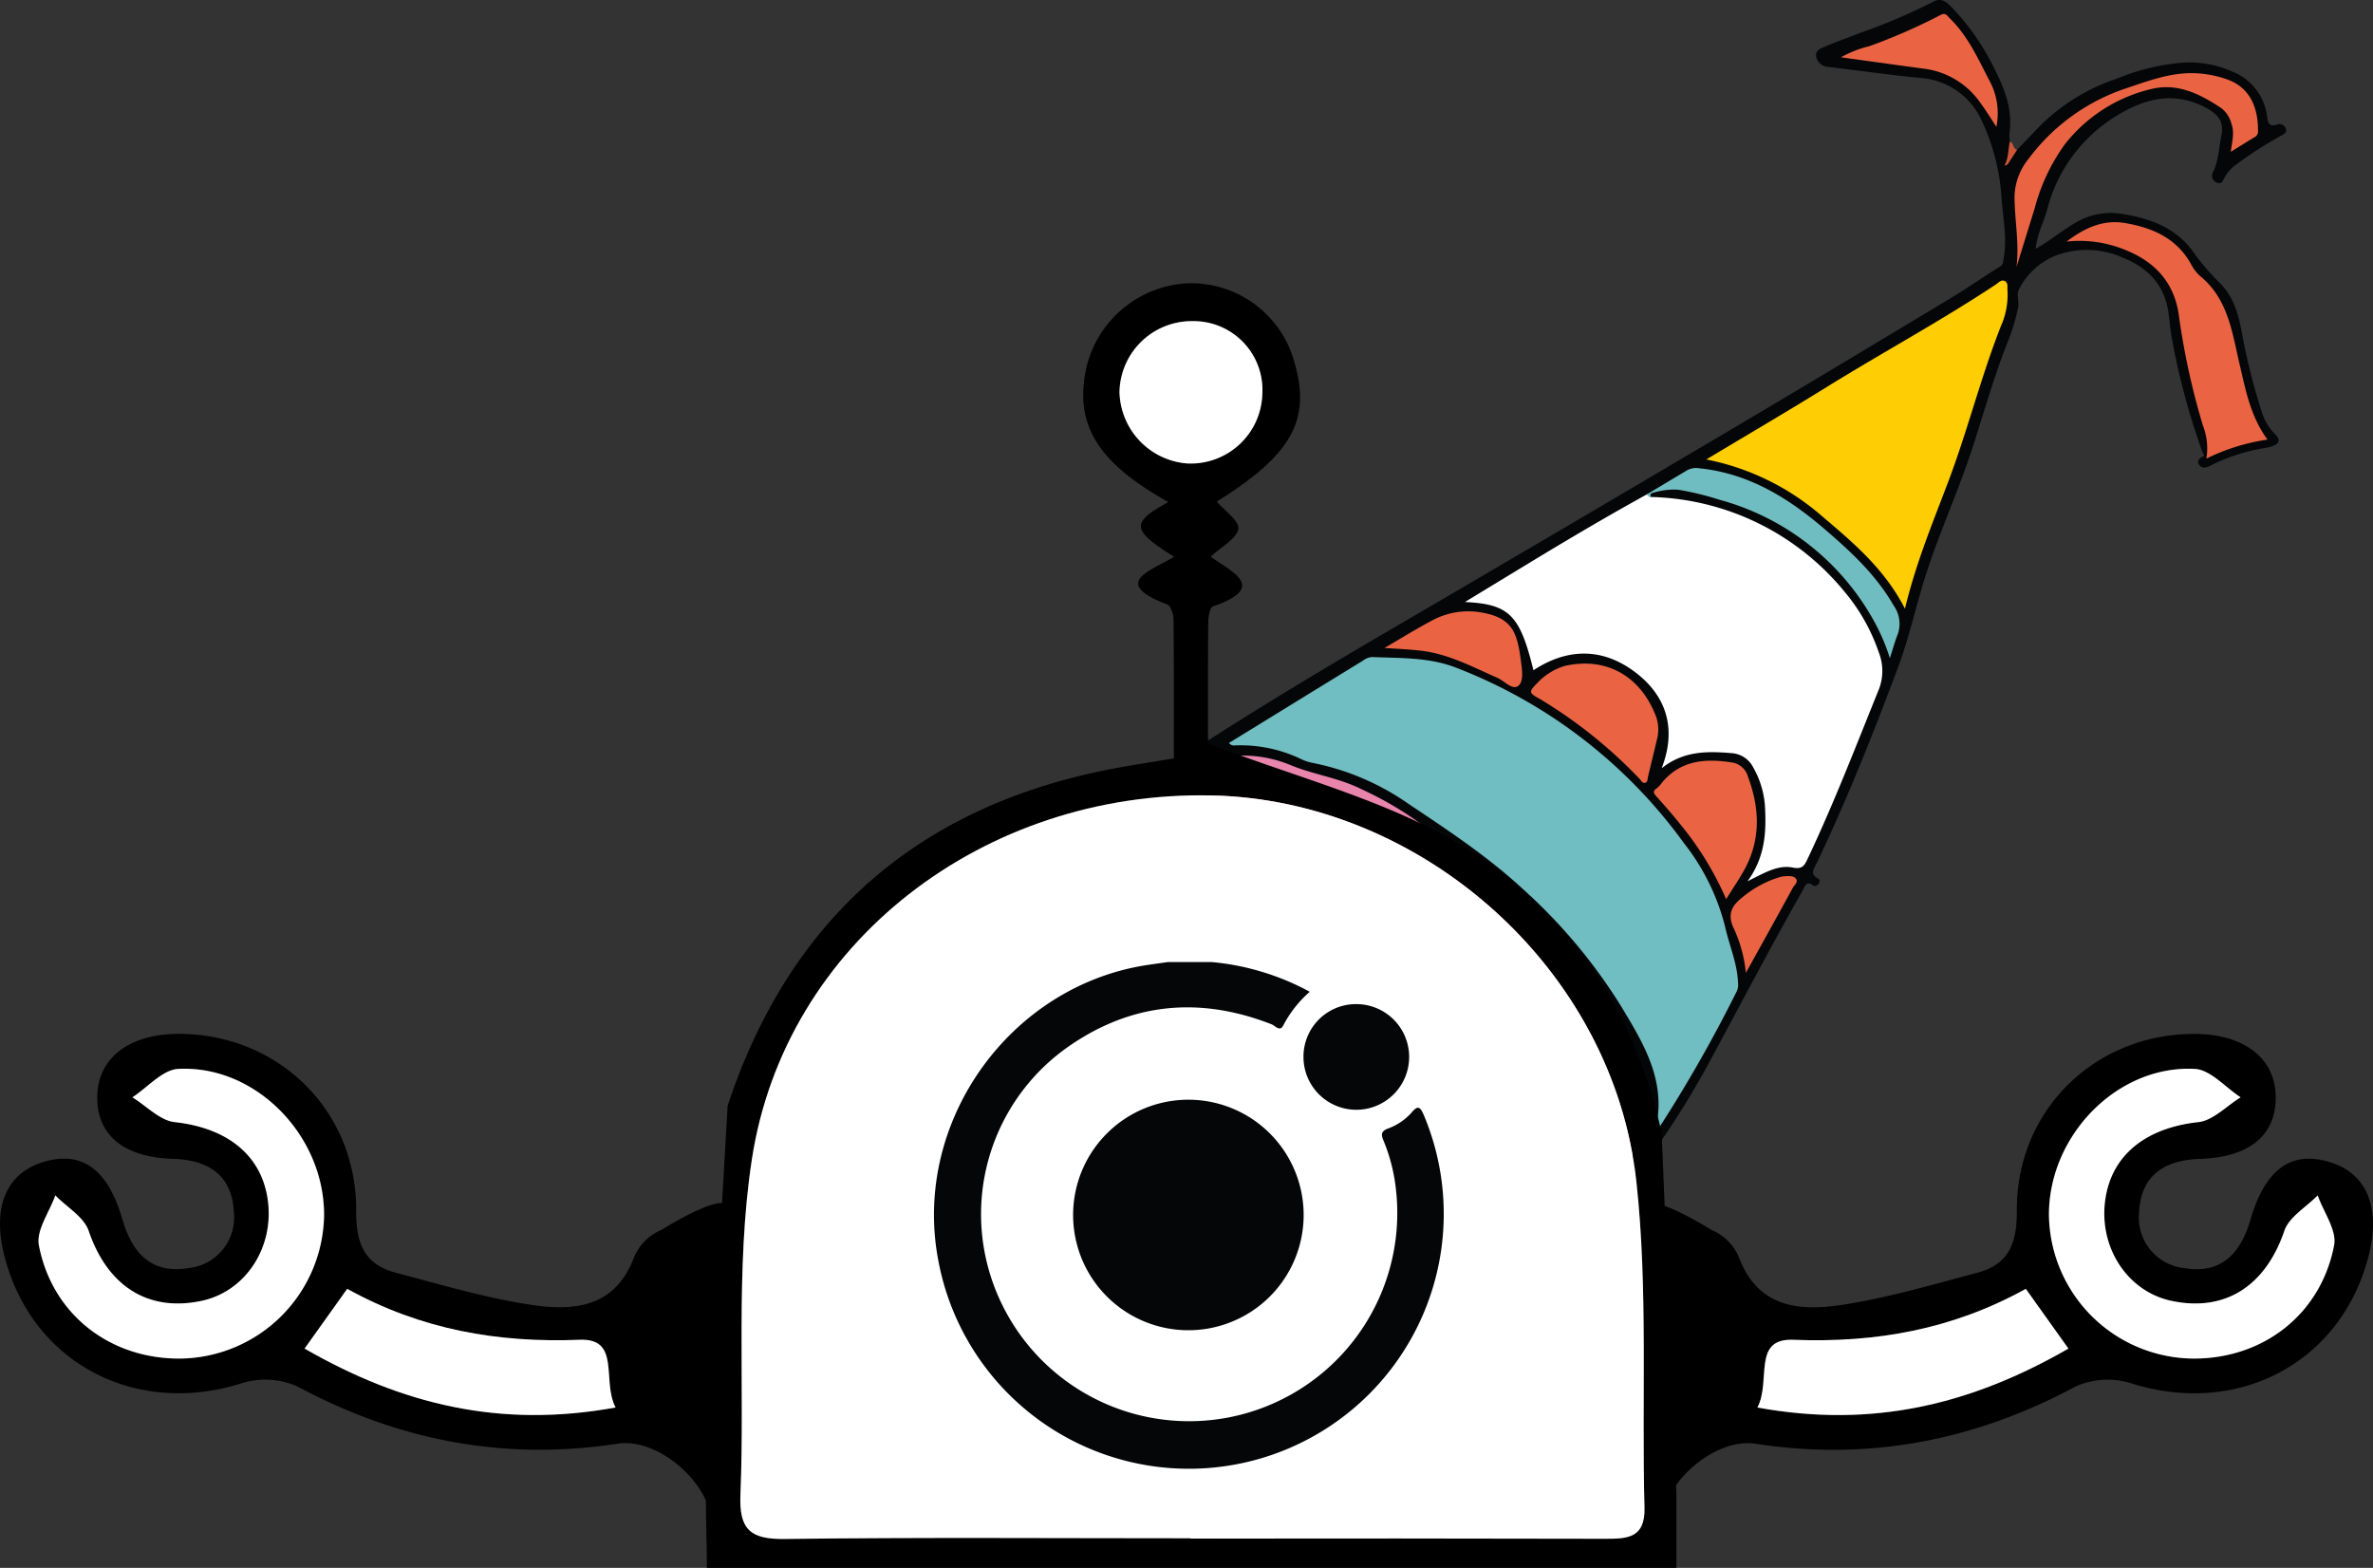 <svg xmlns="http://www.w3.org/2000/svg" viewBox="0 0 1350.53 892.35"><rect x="0" y="0" width="1350.53" height="892.35" fill="#333333" stroke="none"/><defs><style>.cls-1{fill:#050607;}.cls-2{fill:#cf5538;}.cls-3{fill:#e984ad;}.cls-4{fill:#70bdc2;}.cls-5{fill:#fff;}.cls-6{fill:#ffcd03;}.cls-7{fill:#ea6444;}.cls-8{fill:#70bdc1;}</style></defs><g id="Calque_2" data-name="Calque 2"><g id="Calque_1-2" data-name="Calque 1"><g id="Groupe_7" data-name="Groupe 7"><path id="Tracé_67" data-name="Tracé 67" class="cls-1" d="M1148,85.26c3.87-4.07,7.78-8.1,11.62-12.2a112.11,112.11,0,0,1,45.19-28.3,121.78,121.78,0,0,1,39.33-9.21,60,60,0,0,1,26.3,5.19,31.5,31.5,0,0,1,19.72,24.91c.48,3.24.65,7.11,6,5.16a3.85,3.85,0,0,1,4.81,2.54l.06.26c.59,2-1.37,2.72-2.81,3.61a216.07,216.07,0,0,0-26,16.79,21.36,21.36,0,0,0-6.23,7.1c-.9,1.88-1.79,4.13-4.54,2.74a4.11,4.11,0,0,1-2.24-5.36c.06-.14.12-.27.19-.4,3.26-6.36,3.28-13.42,4.72-20.16,1.74-8.17-1-12.41-8.33-16.4-17.55-9.51-33.7-6-50,3.63A88.21,88.21,0,0,0,1165,119.58c-2,7.13-5.68,13.79-6.43,22,8.19-4.51,14.8-10.28,22.36-14.64a39,39,0,0,1,26.38-5.27c16.75,2.66,31.91,8.06,42,23.22a136.39,136.39,0,0,0,14.77,16.9c8.51,9,10.59,20.51,12.65,32a359.22,359.22,0,0,0,11.12,42.56,31.53,31.53,0,0,0,7.41,11.23c2.84,3.14,1.56,5-1.77,6.25a18.72,18.72,0,0,1-3.81,1.05,104.62,104.62,0,0,0-32.09,10.35c-2,1-4.2,1.47-5.71-.3-1.74-2-.67-3.85,1.55-4.93,1.81-.88.42-1.69.08-2.59a401.85,401.85,0,0,1-17.33-64.23c-1-5.14-1.37-10.42-2.12-15.62-2.28-15.84-12.14-25.47-26.3-31.09a50.13,50.13,0,0,0-37.43-1.15,40.44,40.44,0,0,0-21.34,19.43c-1.49,2.8.27,7.14-.48,10.56a112.89,112.89,0,0,1-5.29,17.82c-7.45,18.54-13,37.68-19,56.7C1116.41,275,1105.4,299,1097.06,324c-6.12,18.38-10,37.45-16.77,55.63-14.09,37.74-29,75.16-46.32,111.54-1.49,3.11-4.34,6.31.83,8.93,1.1.54.9,2,.15,3s-2.16,1.55-3,.91c-4-3.13-4.72.55-6,2.78-18.06,31.76-35,64.14-52.32,96.26a490.84,490.84,0,0,1-32.4,52.25c-1.23,1.7-1,7.38-5.14,2.1a16.84,16.84,0,0,0-1.86,2,23.42,23.42,0,0,1-24.48,10.31A106.83,106.83,0,0,1,876.42,658C820.94,630.9,779.56,587.45,740.88,541c-19.79-23.76-38.68-48.27-52.66-76.1A129.53,129.53,0,0,1,678,441.79c-2.49-9-.76-13.7,7-18.71,35.2-22.7,71.16-44.17,107.33-65.29q97.18-56.76,194-114c41.5-24.54,82.81-49.41,124.12-74.26,9.42-5.67,18.39-12,27.74-17.77,2.15-1.32,1.82-3.07,2.13-4.78,2.06-11.23-.28-22.39-1.14-33.5A121.12,121.12,0,0,0,1128,69a41.39,41.39,0,0,0-35.15-24.65c-15.13-1.41-30.19-3.56-45.28-5.39-2.23-.27-4.46-.59-6.7-.85a7.35,7.35,0,0,1-7.26-6c-.58-3.82,3.24-4.77,5.74-5.86,6.37-2.79,13-5,19.45-7.57A338.84,338.84,0,0,0,1100.23,1c5-2.83,8.2.75,11.18,3.8a139,139,0,0,1,24.3,35.6c5.71,11.4,9.76,22.71,7.89,35.6a22.24,22.24,0,0,0,.27,4.47,15.56,15.56,0,0,1-.22,9.91A6.5,6.5,0,0,1,1148,85.26Z"/><path id="Tracé_68" data-name="Tracé 68" class="cls-2" d="M1148,85.26q-2.7,4.17-5.42,8.34a9.06,9.06,0,0,1-1.82.68c2.59-4.82,2-9.37,3.11-13.74C1146.08,81.39,1145.47,84.69,1148,85.26Z"/><path id="Tracé_69" data-name="Tracé 69" class="cls-3" d="M936.73,614.56c4.92,17.49.39,31.4-8,44.25-3.73,5.72-10.22,6.75-16.68,6a108.24,108.24,0,0,1-34.34-12.35c-53.8-26.55-94.2-68.6-131.71-113.91A411.69,411.69,0,0,1,693.09,461c-2.77-5.54-5.27-11.21-7.88-16.82a18,18,0,0,1-1.44-9.93c.4-3.35.73-7.45,5.83-3.5a5.5,5.5,0,0,0,4.37.62,70.11,70.11,0,0,1,40.18,3.95c13.3,5.57,27.88,7.33,41,14a197.26,197.26,0,0,1,29.87,17c12,9,25.75,15.65,37.24,25.48,33.48,28.62,64.12,59.67,84.57,99.37A209.85,209.85,0,0,1,936.73,614.56Z"/><path id="Tracé_70" data-name="Tracé 70" class="cls-4" d="M699.44,422.86c25.48-15.67,50.77-31.24,76.1-46.76a10.28,10.28,0,0,1,5.1-2.15c16.2.7,32.56,0,48.15,6.1a287.53,287.53,0,0,1,129.55,99.78,127,127,0,0,1,23.46,47.62c2.35,10.61,6.91,20.71,7.35,31.79a9,9,0,0,1-.7,4.9,794,794,0,0,1-44.71,78.45c-.38.56-.88,1-2.15,2.53,7.85-28.26-5.7-50.28-18.49-71.62a308.54,308.54,0,0,0-56.92-68c-19.88-18.29-42-32.89-64.16-47.7A144.2,144.2,0,0,0,747,434.19a26.37,26.37,0,0,1-6.91-2.35,79.66,79.66,0,0,0-36-7.63C702.65,424.19,701,424.79,699.44,422.86Z"/><path id="Tracé_71" data-name="Tracé 71" class="cls-5" d="M939.52,282.86a146.86,146.86,0,0,1,110.35,54.05A106.78,106.78,0,0,1,1069.15,371a29,29,0,0,1,.33,20.91c-13.2,32.63-25.83,65.49-40.93,97.33-1.77,3.73-3.13,5.55-8.22,4.54-8-1.6-15.29,2.59-22.38,6.07-.61.29-1.2.62-3.43,1.76,10.24-14,10.82-28.56,9.92-43.41a51.65,51.65,0,0,0-6.6-21.36,14.89,14.89,0,0,0-12.65-8.21c-13.7-1.14-27.14-1.26-39.5,8.62,8.81-22.71,2.61-41.61-15.65-55.11s-38.06-13.32-57.32-.67c-7.73-31.51-13.71-37.61-39-38.83,12.81-7.78,25-15.19,37.15-22.57,21.85-13.25,43.86-26.26,66.21-38.59C938.58,280.75,938.49,282.79,939.52,282.86Z"/><path id="Tracé_72" data-name="Tracé 72" class="cls-6" d="M1084.15,346.44c-11.91-23.31-30.38-38.35-48.62-53.89a141.7,141.7,0,0,0-64.42-31.05c23.4-14.06,46.18-27.37,68.59-41.26,31.92-19.8,65-37.61,96.34-58.43,1.46-1,3-2.88,5-1.82s1.29,3.3,1.46,5.12a43.48,43.48,0,0,1-3.68,20.34c-11.37,28.91-18.89,59.12-29.83,88.18C1100.18,297,1090.49,320.09,1084.15,346.44Z"/><path id="Tracé_73" data-name="Tracé 73" class="cls-7" d="M1290.46,250.2A116.39,116.39,0,0,0,1255.72,261a36,36,0,0,0-2-18.86,411.33,411.33,0,0,1-13.55-61.68c-2.27-18.74-12.86-30.87-29.76-37.87a68.73,68.73,0,0,0-34.29-5.1c9.9-7.48,20.52-12.73,33.35-10.53,15.76,2.69,29.51,8.73,37.67,23.69a22.65,22.65,0,0,0,5.2,6.63c15.89,13.11,18.08,32.32,22.35,50.44C1278.13,222.23,1280.76,236.83,1290.46,250.2Z"/><path id="Tracé_74" data-name="Tracé 74" class="cls-7" d="M982.4,511.75a178.54,178.54,0,0,0-24-40c-5-6.35-10.27-12.44-15.66-18.44-1.79-2-2.2-3.07.24-4.69a15.86,15.86,0,0,0,3-3.33c11-13.07,25.48-13.69,40.7-11.16a11.28,11.28,0,0,1,8.15,8c6.56,17.58,7.39,35.17-1.72,52.24C990,500.13,986.28,505.5,982.4,511.75Z"/><path id="Tracé_75" data-name="Tracé 75" class="cls-7" d="M890.58,379c24.81-5.53,43.87,6.91,52.14,29.44a22.2,22.2,0,0,1,.2,12.79c-1.61,7-3.35,13.86-5,20.8-.29,1.27-.14,3-1.44,3.44-1.78.65-2.45-1.31-3.45-2.28a271.09,271.09,0,0,0-56.17-45.09c-7.08-4-7.12-4-1.34-10A35.42,35.42,0,0,1,890.58,379Z"/><path id="Tracé_76" data-name="Tracé 76" class="cls-8" d="M939.51,282.86c-1.23.27-1.64-.88-2.42-1.39l23-13.76a10.52,10.52,0,0,1,6.93-1.2c27.78,2.84,50.21,16.49,70.86,34.16,15.19,13,29.72,26.35,39.86,44a17.81,17.81,0,0,1,2.12,16.78c-1.48,3.76-2.52,7.66-4.29,13.17a112.25,112.25,0,0,0-8.41-20,143.33,143.33,0,0,0-88.47-70.16,167.58,167.58,0,0,0-23.49-5.72,39.44,39.44,0,0,0-14.94,1.91C939,280.92,939.35,282,939.51,282.86Z"/><path id="Tracé_77" data-name="Tracé 77" class="cls-7" d="M1147.63,152c1.69-13.52-1.09-26.88-1.12-40.29a35.41,35.41,0,0,1,8-21.32A114,114,0,0,1,1210.84,50c12-4.05,23.76-8.42,36.63-8.37a61.21,61.21,0,0,1,19.87,3.51c11.34,3.92,17.83,13.55,17.74,29.31a3.49,3.49,0,0,1-1.86,3.57c-4.32,2.58-8.58,5.28-13.62,8.39.66-5.67,2.24-10.66.41-15.82a16.66,16.66,0,0,0-5.57-8.88c-12.08-8.12-25.16-14.71-40-11.06a88,88,0,0,0-49.37,31.59,109.72,109.72,0,0,0-17.15,36.54Q1152.76,135.38,1147.63,152Z"/><path id="Tracé_78" data-name="Tracé 78" class="cls-7" d="M1136.19,72.19c-3-4.61-5.74-9-8.79-13.21a46.15,46.15,0,0,0-32.14-19.86c-13.77-1.81-27.5-3.75-41.27-5.63-1.82-.25-3.63-.53-6.2-.91a63.33,63.33,0,0,1,16.08-6.29,327,327,0,0,0,40.65-17.82c2.79-1.48,3.69.54,5.07,1.88,10.46,10.13,16.21,23.22,22.79,35.83A38.81,38.81,0,0,1,1136.19,72.19Z"/><path id="Tracé_79" data-name="Tracé 79" class="cls-7" d="M787.94,368.8c9.41-5.47,18.65-11.24,28.28-16.27a43.21,43.21,0,0,1,27.27-3.87c17.24,3.11,20,11.31,22.1,27.53.63,4.78,1.7,11.47-1.39,14.08-3.36,2.83-8-2.71-12-4.48-14.1-6.17-27.64-13.56-43.35-15.43C801.93,369.55,795.13,369.26,787.94,368.8Z"/><path id="Tracé_80" data-name="Tracé 80" class="cls-7" d="M993.61,553.7a78.1,78.1,0,0,0-6.89-25.34c-3.75-7.7-1.28-12.75,4.62-17.39a60.41,60.41,0,0,1,21.52-11.75,14.86,14.86,0,0,1,3.32-.55c2.08-.07,4.59-.23,5.86,1.34,1.62,2-.86,3.73-1.75,5.37C1011.66,521.2,1002.88,537,993.61,553.7Z"/></g><g id="Groupe_2" data-name="Groupe 2"><path id="Tracé_1" data-name="Tracé 1" d="M405.23,868.54c-.18-23.79-30.2-50.49-53.85-46.86-64.59,9.92-124.83-1.82-182.25-32.65a44.94,44.94,0,0,0-31.49-1.78c-61,19.4-120-11.85-135.28-73-6.82-27.35,1.28-46.56,22.35-52.91,21.78-6.58,36.66,3.93,45,32.8,5.56,19.2,16.62,31.08,37.6,27.58a28.92,28.92,0,0,0,25.82-31.51c-.9-20.77-13.77-30-34.59-30.64-29.12-.93-44-14.28-43.15-36.62.82-21.21,18.65-34.52,46.31-34.52,56.53,0,101.34,43.4,101,100.65-.12,18.64,4.64,30.54,22.47,35.26,25.38,6.72,50.73,14.26,76.58,18.23,24.22,3.71,48.13,2.13,59.11-27a28.88,28.88,0,0,1,15.47-15.5s33.8-21.28,37.57-13.74S405.23,868.54,405.23,868.54ZM101.6,773.24A82.85,82.85,0,0,0,184.5,692c.4-45.36-38.72-85.94-83-83.64-8.93.46-17.39,10.53-26.08,16.16,8,4.92,15.65,13.19,24.09,14.12,29.11,3.19,48.83,18,52.81,43.19,4.36,27.42-12.12,53.13-37.5,58.54C84,746.93,61.14,731.76,50.52,700.6c-2.72-8-12.5-13.55-19-20.22-3.37,9.49-11,19.81-9.35,28.36,7.43,39.11,40.06,64.38,79.46,64.49Zm248.74,27.84c-8-15.28,3.16-39.52-20.49-38.59-46.6,1.85-90.24-5.73-132.24-29l-24.26,34c55.22,31.76,111.17,45.5,177,33.54Z"/><path id="Tracé_2" data-name="Tracé 2" d="M414.12,629.32C449.43,522.56,522.94,458.44,633.7,437.44c10.47-2,21-3.56,34.34-5.81,0-26.67.11-52.94-.16-79.21,0-2.91-1.57-7.65-3.6-8.41-33.4-12.59-7.76-19.6,3.9-27.17-24.45-15.21-24.7-19.39-3.21-31.08-40.77-22.71-54-44.67-46.48-77.39a62.41,62.41,0,0,1,57.21-47.12,60.93,60.93,0,0,1,61,45c9.55,32.93-1.55,52.6-44.19,79.22,4.38,5.17,13,11.12,12.25,15.51-.95,5.61-9.42,10-15.69,15.84,10.7,8.07,33.48,17.3,1.26,28.3-1.75.6-2.66,5.85-2.69,8.94-.21,25.49-.12,51-.12,69.11,49,18.76,96,30.84,136.85,53.73,64.88,36.33,105.31,95.28,121.33,168l8.39,205.74v41.71H402.29c0-22-1.48-43.4.41-64.49ZM677.54,875.5v.2q117.94,0,235.92.1c12.62,0,22.91-.26,22.44-17.73-1.66-62,2.08-124.41-4.63-185.77-13.22-120.83-122.11-217-241.67-219.57-129.35-2.84-243,83.58-261.77,207.51-9.46,62.37-3.85,127-6.44,190.51-.82,19.91,5.73,25.41,25.18,25.17C523.56,874.92,600.55,875.5,677.54,875.5Zm1.12-692.72a41.1,41.1,0,0,0-41.53,40.29A41.77,41.77,0,0,0,676,263.74a40.76,40.76,0,0,0,42.37-39.1c0-.14,0-.29,0-.44a39.16,39.16,0,0,0-36.83-41.36q-1.47-.09-2.94-.06Z"/><path id="Tracé_3" data-name="Tracé 3" class="cls-5" d="M101.6,773.23c-39.4-.11-72-25.38-79.47-64.5-1.62-8.55,6-18.86,9.35-28.36,6.53,6.68,16.31,12.25,19,20.23,10.62,31.15,33.5,46.31,64.25,39.78,25.39-5.4,41.86-31.11,37.5-58.53-4-25.19-23.72-40-52.8-43.19-8.45-.93-16.09-9.21-24.09-14.12,8.68-5.64,17.13-15.7,26.08-16.17,44.32-2.29,83.44,38.28,83,83.64A82.84,82.84,0,0,1,101.6,773.23Z"/><path id="Tracé_4" data-name="Tracé 4" class="cls-5" d="M350.34,801.08c-65.81,12-121.77-1.77-177-33.53l24.26-34c42,23.23,85.63,30.8,132.24,29C353.5,761.55,342.36,785.79,350.34,801.08Z"/><path id="Tracé_5" data-name="Tracé 5" class="cls-5" d="M677.54,875.5c-77,0-154-.58-230.95.4-19.47.25-26-5.28-25.19-25.16,2.59-63.53-3-128.12,6.45-190.52,18.8-123.92,132.43-210.33,261.76-207.5,119.56,2.61,228.45,98.74,241.67,219.57,6.71,61.34,3,123.82,4.63,185.76.47,17.47-9.82,17.76-22.44,17.74q-118-.28-235.92-.1Z"/><path id="Tracé_6" data-name="Tracé 6" class="cls-5" d="M678.66,182.78a39.16,39.16,0,0,1,39.83,38.48c0,1,0,2-.06,3a40.77,40.77,0,0,1-41.94,39.55l-.45,0a41.77,41.77,0,0,1-38.91-40.66A41.1,41.1,0,0,1,678.66,182.78Z"/><g id="Groupe_1" data-name="Groupe 1"><path id="Tracé_7" data-name="Tracé 7" class="cls-1" d="M664.67,547.56l25,0a144.31,144.31,0,0,1,55.75,16.91,65.88,65.88,0,0,0-15,19c-1.92,4.06-4.68.32-6.69-.47-41.43-16.2-80.66-12.25-116.9,13.54a116.34,116.34,0,0,0-44.46,124.85,118.49,118.49,0,0,0,232.16-43.81,100.88,100.88,0,0,0-7.28-28.74c-1.49-3.51-.81-5.21,2.69-6.54A32.8,32.8,0,0,0,803.56,633c3.49-4.14,4.81-2.77,6.66,1.41A145.05,145.05,0,1,1,533.8,716.23C519.48,638,575.14,560.49,653.88,549.09,657.46,548.57,661.07,548.07,664.67,547.56Z"/><path id="Tracé_8" data-name="Tracé 8" class="cls-1" d="M677.11,625.91a65.6,65.6,0,1,1-66.37,64.87A65.59,65.59,0,0,1,677.11,625.91Z"/><path id="Tracé_9" data-name="Tracé 9" class="cls-1" d="M741.84,601.62a29.88,29.88,0,0,1,29.62-30.13h.22a30.07,30.07,0,1,1-29.84,30.36Z"/></g><path id="Tracé_10" data-name="Tracé 10" d="M936.62,686.35c3.77-7.54,37.57,13.75,37.57,13.75a28.85,28.85,0,0,1,15.47,15.5c11,29.13,34.89,30.72,59.11,27,25.85-4,51.2-11.5,76.57-18.22,17.84-4.72,22.59-16.63,22.48-35.27-.35-57.24,44.47-100.68,101-100.65,27.68,0,45.52,13.31,46.31,34.53.84,22.34-14,35.68-43.15,36.61-20.82.67-33.69,9.88-34.59,30.65a28.91,28.91,0,0,0,25.82,31.5c21,3.5,32-8.38,37.6-27.58,8.37-28.87,23.24-39.37,45-32.8,21.05,6.36,29.16,25.57,22.34,52.92-15.25,61.11-74.28,92.37-135.27,73a44.82,44.82,0,0,0-31.49,1.78c-57.42,30.82-117.67,42.57-182.26,32.65-23.65-3.63-53.67,23.06-53.84,46.85C945.3,868.54,932.85,693.89,936.62,686.35Zm391.77,22.39c1.63-8.56-6-18.87-9.34-28.36-6.53,6.67-16.32,12.25-19,20.22-10.62,31.15-33.51,46.31-64.25,39.79-25.39-5.41-41.86-31.12-37.51-58.54,4-25.18,23.72-40,52.81-43.19,8.45-.93,16.08-9.21,24.09-14.12-8.68-5.63-17.13-15.7-26.08-16.16-44.33-2.3-83.44,38.28-83,83.64a82.84,82.84,0,0,0,82.89,81.22c39.4-.12,72-25.39,79.46-64.51Zm-151.22,58.8-24.25-34c-42,23.23-85.63,30.8-132.24,29-23.65-.94-12.52,23.3-20.5,38.59,65.83,12,121.78-1.78,177-33.54Z"/><path id="Tracé_11" data-name="Tracé 11" class="cls-5" d="M1248.93,773.23c39.4-.11,72-25.38,79.46-64.5,1.63-8.55-6-18.86-9.34-28.36-6.53,6.68-16.31,12.25-19,20.23-10.62,31.15-33.51,46.31-64.25,39.78-25.38-5.4-41.86-31.11-37.5-58.53,4-25.19,23.71-40,52.8-43.19,8.45-.93,16.09-9.21,24.1-14.12-8.68-5.64-17.14-15.7-26.09-16.17-44.32-2.29-83.43,38.28-83,83.64A82.83,82.83,0,0,0,1248.93,773.23Z"/><path id="Tracé_12" data-name="Tracé 12" class="cls-5" d="M1000.19,801.08c65.8,12,121.77-1.77,177-33.53l-24.25-34c-42,23.23-85.64,30.8-132.25,29C997,761.55,1008.16,785.79,1000.19,801.08Z"/></g></g></g></svg>
